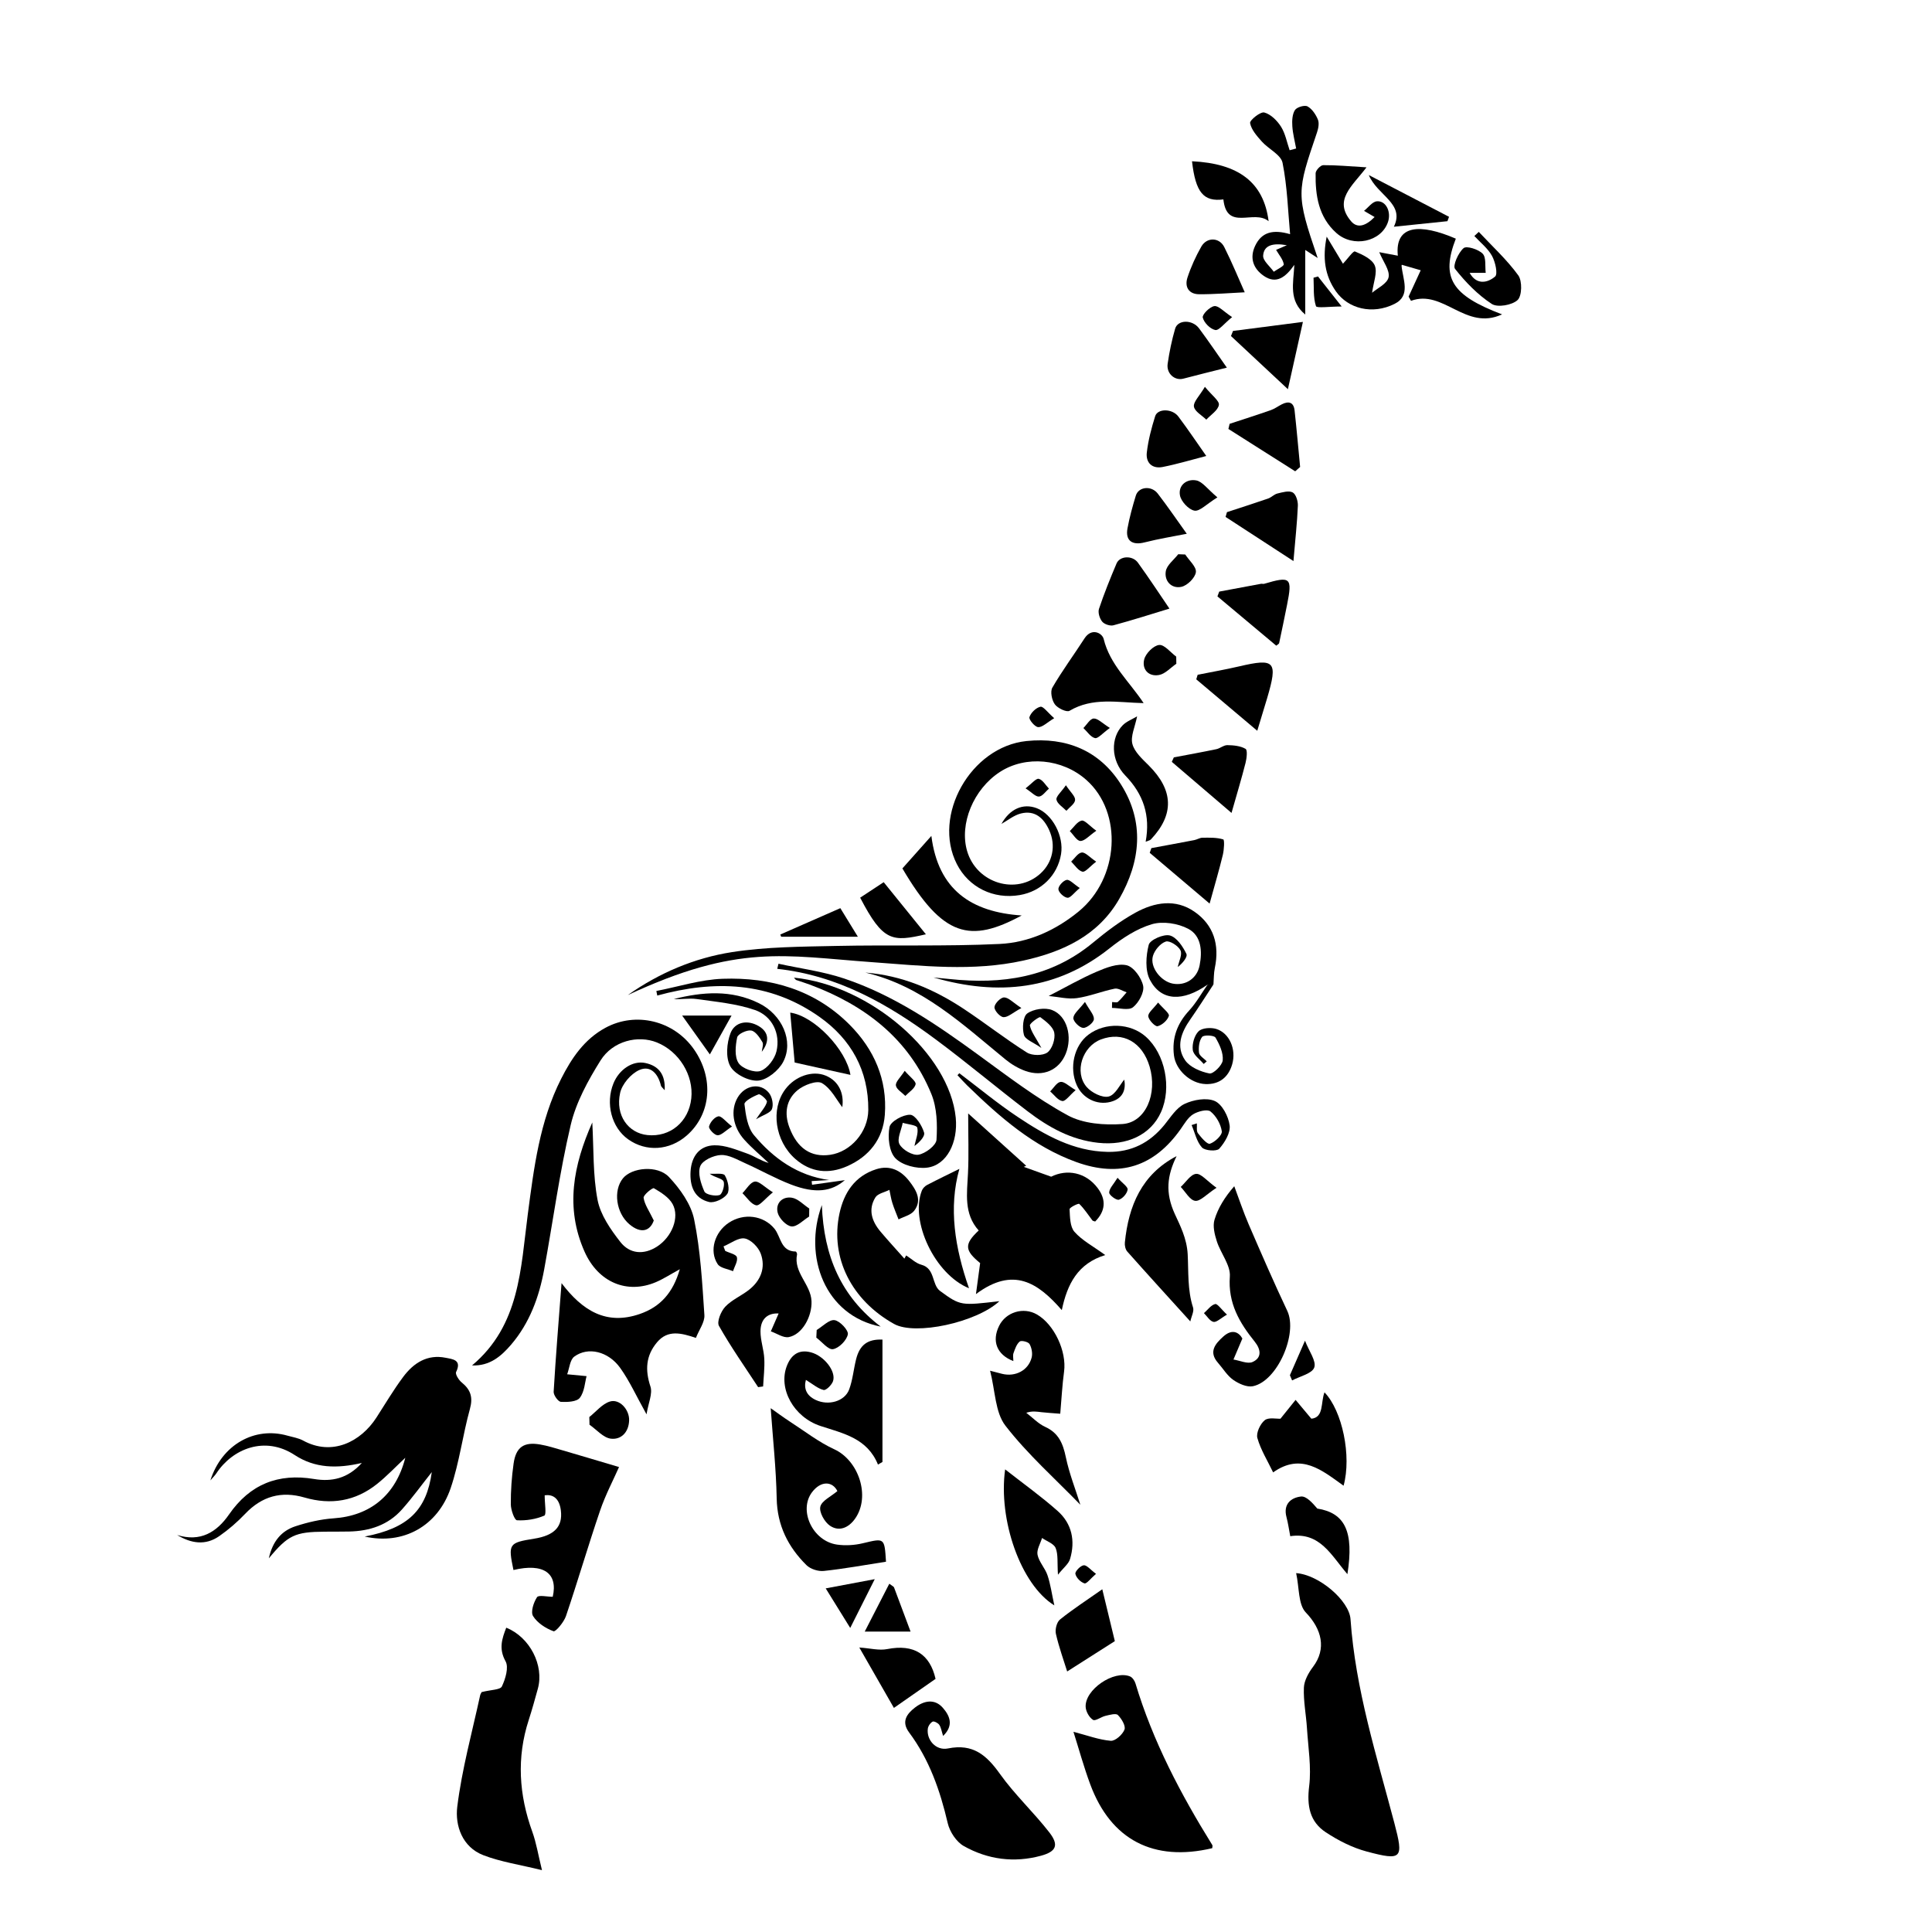 <?xml version="1.0" encoding="utf-8"?>
<!-- Generator: Adobe Illustrator 16.0.0, SVG Export Plug-In . SVG Version: 6.00 Build 0)  -->
<!DOCTYPE svg PUBLIC "-//W3C//DTD SVG 1.1//EN" "http://www.w3.org/Graphics/SVG/1.1/DTD/svg11.dtd">
<svg version="1.1" id="Layer_1" xmlns:x="http://ns.adobe.com/Extensibility/1.0/" xmlns:i="http://ns.adobe.com/AdobeIllustrator/10.0/" xmlns:graph="http://ns.adobe.com/Graphs/1.0/"
	 xmlns="http://www.w3.org/2000/svg" xmlns:xlink="http://www.w3.org/1999/xlink" xmlns:a="http://ns.adobe.com/AdobeSVGViewerExtensions/3.0/"
	 x="0px" y="0px" width="864px" height="864px" viewBox="0 0 864 864" enable-background="new 0 0 864 864" xml:space="preserve">
<path fill-rule="evenodd" clip-rule="evenodd" d="M163.092,687.148c19.452-3.714,27.657-11.797,30.007-28.818
	c-4.467,5.637-8.64,11.428-13.361,16.73c-6.192,6.958-14.432,9.652-23.574,9.843c-3.663,0.075-7.329,0.04-10.993,0.067
	c-13.227,0.1-16.354,1.538-24.95,11.919c1.65-7.536,5.585-12.277,11.918-14.34c5.502-1.793,11.316-3.149,17.071-3.546
	c16.405-1.132,27.765-10.377,32.041-27.075c-4.289,4.009-8.209,8.174-12.633,11.708c-9.649,7.71-20.631,9.493-32.418,6.066
	c-10.398-3.021-19.072-0.578-26.555,7.279c-3.514,3.689-7.447,7.1-11.629,10.003c-6.155,4.272-12.537,3.271-18.795-0.526
	c10.354,3.245,17.68-1.211,23.215-9.2c9.362-13.511,21.958-18.511,38.024-15.841c7.805,1.298,15-0.125,21.352-7.182
	c-11.052,2.585-20.958,2.41-30.013-3.532c-13.382-8.781-27.863-2.771-35.044,8.185c-0.591,0.9-1.395,1.661-2.676,3.164
	c5.088-15.999,19.786-24.211,34.495-20.017c2.341,0.666,4.864,1.035,6.958,2.177c13.094,7.145,25.859,0.451,32.777-10.228
	c3.976-6.139,7.69-12.476,12.065-18.316c4.617-6.165,10.746-10.129,18.939-8.466c3.012,0.611,7.35,0.854,4.663,6.364
	c-0.469,0.962,1.183,3.601,2.5,4.67c3.984,3.236,5.127,6.604,3.672,11.857c-3.236,11.689-4.711,23.924-8.593,35.363
	C195.771,682.501,180.281,691.026,163.092,687.148z"/>
<path fill-rule="evenodd" clip-rule="evenodd" d="M264.876,501.968c0.671,11.948,0.232,23.521,2.352,34.604
	c1.286,6.723,5.824,13.238,10.194,18.838c4.167,5.341,10.473,5.926,16.459,2.032c6.586-4.285,10.148-13.038,6.922-18.967
	c-1.657-3.044-5.236-5.243-8.378-7.093c-0.583-0.344-4.779,3.024-4.598,4.287c0.44,3.041,2.487,5.85,4.551,10.133
	c-1.657,4.799-5.794,6.067-10.972,1.646c-5.888-5.029-7.268-15.002-2.833-20.484c3.922-4.849,15.454-6.078,20.622-0.573
	c4.955,5.276,9.833,12.086,11.229,18.938c2.851,14.001,3.626,28.463,4.583,42.78c0.212,3.182-2.358,6.549-3.796,10.209
	c-6.611-2.229-12.581-3.729-17.348,1.925c-5.046,5.984-5.434,12.393-2.979,19.829c1.04,3.149-0.922,7.29-1.753,12.426
	c-4.588-8.216-7.589-14.904-11.771-20.75c-5.335-7.456-14.408-9.591-20.537-5.066c-1.944,1.436-2.168,5.202-3.18,7.902
	c2.297,0.222,4.593,0.441,8.675,0.834c-0.729,2.661-0.899,6.91-3.008,9.683c-1.369,1.799-5.6,1.979-8.482,1.804
	c-1.218-0.075-3.319-2.992-3.229-4.512c0.93-15.747,2.228-31.473,3.526-48.571c9.365,12.376,20.079,18.955,34.997,13.799
	c9.186-3.175,14.863-9.491,17.887-20.012c-4.233,2.311-7.33,4.345-10.685,5.772c-12.862,5.471-25.76,0.158-31.9-13.615
	C252.64,540.057,256.424,520.999,264.876,501.968z"/>
<path fill-rule="evenodd" clip-rule="evenodd" d="M280.744,445.004c14-9.877,29.79-16.6,46.634-19.218
	c15.297-2.378,31.013-2.421,46.56-2.758c24.359-0.527,48.765,0.264,73.085-0.886c12.979-0.615,25.016-6.071,35.313-14.488
	c18.194-14.872,19.929-44.247,3.495-58.849c-10.769-9.569-27.145-11.078-38.695-3.564c-11.793,7.672-18.222,23.25-14.618,35.424
	c4.26,14.392,22.079,19.786,32.827,9.936c5.461-5.005,6.965-12.534,3.846-19.385c-2.47-5.423-6.394-8.968-12.607-7.431
	c-3.193,0.791-5.998,3.156-8.74,4.678c3.71-6.666,9.593-9.373,15.774-7.046c7.01,2.639,12.225,12.478,10.89,20.544
	c-1.568,9.48-8.831,16.676-18.488,18.319c-11.77,2.001-22.812-3.448-28.125-13.878c-11.076-21.744,6.224-52.445,31.176-55.009
	c17.758-1.825,32.604,4.235,42.193,19.348c10.672,16.818,8.86,34.489-0.729,51.245c-9.429,16.474-25.334,23.725-42.992,27.61
	c-22.493,4.95-45.044,2.314-67.71,0.677C350.746,427.449,330.056,421.989,280.744,445.004z"/>
<path fill-rule="evenodd" clip-rule="evenodd" d="M579.642,703.507c10.302,0.727,23.734,12.356,24.312,20.582
	c2.197,31.364,11.669,61.107,19.613,91.196c4.195,15.891,3.526,16.961-12.348,12.731c-6.44-1.716-12.737-4.928-18.335-8.618
	c-7.192-4.742-8.496-11.864-7.421-20.582c1.048-8.489-0.439-17.31-0.986-25.972c-0.383-6.049-1.615-12.104-1.373-18.11
	c0.128-3.18,2.081-6.651,4.097-9.322c6.076-8.059,3.947-16.816-3.241-24.313C580.523,717.515,581.089,710.098,579.642,703.507z"/>
<path fill-rule="evenodd" clip-rule="evenodd" d="M474.842,585.887c-10.583-12.151-21.596-19.687-38.392-7.159
	c0.843-6.241,1.323-9.793,1.873-13.867c-6.918-5.663-7.248-8.401-0.641-14.582c-6.726-7.462-5.234-16.517-4.794-25.542
	c0.408-8.372,0.086-16.78,0.086-26.798c8.821,7.952,17.384,15.673,25.948,23.394c-0.362,0.165-0.723,0.331-1.085,0.497
	c3.623,1.3,7.245,2.6,12.252,4.396c6.975-3.498,15.439-2.048,20.797,5.091c3.933,5.239,3.497,10.305-1.123,14.952
	c-0.569-0.215-1.038-0.242-1.227-0.485c-1.927-2.501-3.631-5.222-5.873-7.388c-0.393-0.379-4.382,1.605-4.341,2.372
	c0.183,3.463,0.161,7.811,2.183,10.105c3.405,3.866,8.301,6.417,13.773,10.396C481.951,565.046,477.282,574.255,474.842,585.887z"/>
<path fill-rule="evenodd" clip-rule="evenodd" d="M211.102,610.627c21.429-17.979,21.724-43.318,24.927-67.575
	c2.741-20.761,5.28-41.594,14.917-60.614c4.662-9.198,10.326-17.68,19.833-22.819c13.546-7.325,30.573-3.236,39.571,9.655
	c9.016,12.917,7.686,28.952-3.194,38.496c-7.733,6.783-18.197,7.466-26.273,1.714c-7.386-5.261-10.197-15.989-6.546-24.982
	c2.53-6.234,8.614-10.338,14.286-9.118c6.014,1.294,8.986,5.184,8.628,12.162c-0.876-1.047-1.543-1.49-1.679-2.061
	c-1.25-5.238-4.628-9.238-9.714-6.949c-3.723,1.676-7.654,6.269-8.531,10.219c-2.225,10.018,3.642,17.993,12.242,18.855
	c10.172,1.019,18.454-5.928,19.583-16.425c1.111-10.337-5.479-21.027-15.419-25.011c-8.438-3.382-19.697-0.693-25.183,8.089
	c-5.593,8.949-10.951,18.721-13.335,28.857c-5.008,21.282-7.901,43.059-11.859,64.596c-2.27,12.356-6.532,23.99-14.834,33.673
	C224.104,606.539,218.991,610.948,211.102,610.627z"/>
<path fill-rule="evenodd" clip-rule="evenodd" d="M242.375,836.341c-9.965-2.458-18.436-3.683-26.222-6.686
	c-9.462-3.649-12.699-13.267-11.66-21.673c2.071-16.743,6.611-33.182,10.209-49.73c0.241-1.108,1.137-2.075,0.853-1.578
	c3.999-1.02,8.16-0.948,8.892-2.498c1.593-3.373,3.146-8.517,1.642-11.236c-3.118-5.638-1.611-10.037,0.307-15.029
	c10.562,4.229,17.012,16.868,14.135,27.285c-1.291,4.677-2.579,9.359-4.076,13.971c-5.479,16.881-4.39,33.47,1.599,50.021
	C239.843,824.132,240.668,829.424,242.375,836.341z"/>
<path fill-rule="evenodd" clip-rule="evenodd" d="M542.106,826.523c-26.185,6.184-45.298-3.693-54.515-28.483
	c-2.92-7.851-5.129-15.968-7.539-23.57c6.256,1.628,11.405,3.584,16.68,4.021c2.007,0.166,5.285-2.778,6.143-5.013
	c0.628-1.637-1.302-4.881-2.966-6.52c-0.885-0.871-3.678-0.056-5.522,0.371c-1.968,0.455-4.529,2.462-5.584,1.802
	c-1.689-1.059-3.183-3.713-3.296-5.772c-0.427-7.729,12.579-16.593,19.817-13.663c1.08,0.438,2.096,1.92,2.457,3.123
	c7.765,25.862,20.207,49.485,34.369,72.301C542.357,825.451,542.136,826.05,542.106,826.523z"/>
<path fill-rule="evenodd" clip-rule="evenodd" d="M243.582,668.714c0,3.797,0.867,8.634-0.155,9.073
	c-3.746,1.61-8.15,2.311-12.235,2.084c-1.097-0.06-2.734-4.61-2.753-7.109c-0.044-6.067,0.388-12.188,1.236-18.2
	c1.046-7.427,4.591-9.842,11.898-8.577c3.343,0.579,6.615,1.616,9.883,2.568c8.276,2.409,16.531,4.889,25.378,7.514
	c-2.545,5.769-6.069,12.434-8.475,19.482c-5.335,15.634-9.954,31.512-15.256,47.158c-0.927,2.732-4.617,7.139-5.569,6.789
	c-3.489-1.28-7.223-3.702-9.143-6.771c-1.155-1.85,0.23-6.113,1.761-8.448c0.716-1.093,4.479-0.188,7.033-0.188
	c2.425-10.487-4.073-15.208-17.565-11.97c-2.435-11.709-2.11-12.199,9.298-14.021c8.982-1.436,12.746-5.335,11.917-12.498
	C250.273,670.748,247.854,668.09,243.582,668.714z"/>
<path fill-rule="evenodd" clip-rule="evenodd" d="M405.254,561.441c2.237,1.423,4.303,3.49,6.746,4.141
	c6.337,1.687,4.554,8.919,8.431,11.762c9.157,6.715,9.45,6.517,26.511,4.552c-10.273,9.532-37.633,15.454-47.086,10.192
	c-19.063-10.614-28.675-29.651-24.443-49.392c1.985-9.26,6.811-16.742,16.465-19.818c6.189-1.973,11.122,0.614,14.775,5.351
	c2.982,3.866,5.884,8.446,2.16,13.246c-1.495,1.927-4.602,2.602-6.975,3.846c-0.933-2.437-1.978-4.838-2.765-7.321
	c-0.606-1.909-0.889-3.921-1.315-5.888c-2.15,1.093-5.208,1.629-6.284,3.382c-3.384,5.508-1.531,10.784,2.383,15.399
	c3.443,4.062,7.051,7.983,10.586,11.967C404.714,562.387,404.984,561.914,405.254,561.441z"/>
<path fill-rule="evenodd" clip-rule="evenodd" d="M421.762,776.328c-0.681-2.108-0.893-3.762-1.725-4.992
	c-0.562-0.829-2.363-1.735-2.968-1.41c-1.011,0.541-1.987,1.977-2.142,3.146c-0.659,4.942,3.561,9.948,9.028,8.842
	c11.188-2.267,17.247,2.996,23.239,11.408c6.596,9.258,15.088,17.145,22.082,26.149c4.361,5.617,3.13,8.545-3.705,10.411
	c-12.023,3.282-23.841,1.725-34.562-4.324c-3.321-1.873-6.283-6.385-7.174-10.209c-3.403-14.611-8.241-28.463-17.276-40.59
	c-3.632-4.874-1.005-8.329,2.641-11.147c3.999-3.094,8.812-4.062,12.467,0.151C424.596,767.14,426.767,771.489,421.762,776.328z"/>
<path fill-rule="evenodd" clip-rule="evenodd" d="M396.221,698.405c-9.594,1.486-18.674,3.165-27.83,4.134
	c-2.511,0.265-5.982-0.858-7.753-2.614c-8.202-8.134-13.06-17.734-13.296-29.803c-0.262-13.434-1.73-26.845-2.681-40.375
	c2.117,1.486,5.44,3.968,8.912,6.222c6.431,4.177,12.603,8.971,19.507,12.15c10.984,5.058,16.302,21.082,9.342,31.002
	c-2.844,4.053-7.135,6.041-11.328,3.138c-2.393-1.655-4.822-6.029-4.24-8.466c0.636-2.663,4.725-4.502,7.628-6.97
	c-2.185-4.438-7.385-4.764-11.364,0.543c-6.085,8.115,0.306,21.826,11.198,23.385c3.757,0.537,7.846,0.284,11.546-0.6
	C395.593,687.826,395.541,687.61,396.221,698.405z"/>
<path fill-rule="evenodd" clip-rule="evenodd" d="M348.209,587.396c-4.514-0.258-8.089,2.077-8.112,7.991
	c-0.016,4.066,1.482,8.119,1.695,12.21c0.216,4.123-0.319,8.285-0.524,12.432c-0.743,0.102-1.487,0.204-2.23,0.307
	c-5.936-9.078-12.205-17.967-17.519-27.396c-1.034-1.832,0.869-6.492,2.801-8.549c2.92-3.109,7.211-4.881,10.638-7.577
	c5.283-4.156,7.539-9.915,5.245-16.192c-1.049-2.87-4.385-6.273-7.158-6.766c-2.862-0.509-6.301,2.224-9.487,3.537
	c0.253,0.674,0.508,1.347,0.761,2.021c1.837,0.912,4.871,1.504,5.221,2.813c0.482,1.804-1.065,4.148-1.743,6.262
	c-2.347-1.02-5.687-1.387-6.861-3.176c-3.892-5.925-1.334-14.292,4.958-18.474c6.782-4.507,15.544-3.301,20.423,2.619
	c2.957,3.588,2.739,10.187,9.542,10.236c0.211,0.001,0.667,0.875,0.589,1.257c-1.688,8.171,6.164,13.363,6.464,20.969
	c0.27,6.843-4.158,14.911-10.18,16.036c-2.427,0.452-5.327-1.637-8.012-2.568C345.745,593.039,346.771,590.689,348.209,587.396z"/>
<path fill-rule="evenodd" clip-rule="evenodd" d="M555.595,598.596c-1.757,4.137-2.872,6.764-3.988,9.391
	c2.884,0.454,6.295,2.1,8.537,1.106c4.326-1.918,3.677-5.735,0.959-9.108c-6.842-8.494-11.983-17.217-11.11-29.116
	c0.372-5.06-4.092-10.362-5.816-15.729c-0.985-3.066-1.916-6.795-1.045-9.674c1.582-5.222,4.528-10.031,8.834-14.978
	c2.148,5.72,4.069,11.537,6.49,17.139c5.588,12.933,11.201,25.863,17.221,38.598c4.794,10.144-4.417,31.504-15.395,33.703
	c-2.675,0.537-6.322-1.125-8.776-2.842c-2.711-1.897-4.537-5.044-6.795-7.605c-4.37-4.961-1.216-8.54,2.353-11.768
	C551.078,594.078,554.076,595.835,555.595,598.596z"/>
<path fill-rule="evenodd" clip-rule="evenodd" d="M474.145,632.229c-3.518-0.282-5.93-0.41-8.323-0.686
	c-2.081-0.239-4.143-0.646-6.876,0.257c2.809,2.146,5.348,4.881,8.482,6.313c6.024,2.753,7.945,7.465,9.212,13.529
	c1.521,7.288,4.307,14.311,6.496,21.291c-11.306-11.664-23.618-22.577-33.51-35.361c-4.611-5.959-4.531-15.548-6.857-24.578
	c2.461,0.639,3.916,1.032,5.38,1.394c5.922,1.461,11.716-1.52,13.209-7.272c0.483-1.863,0.014-4.375-0.949-6.06
	c-0.559-0.979-3.659-1.731-4.391-1.121c-1.408,1.177-2.104,3.338-2.781,5.205c-0.36,0.996-0.063,2.229-0.063,3.544
	c-7.444-2.886-9.728-8.96-6.349-15.795c3.037-6.142,10.843-8.499,16.835-5.085c7.82,4.456,13.42,16.548,12.196,25.58
	C475.044,619.382,474.741,625.447,474.145,632.229z"/>
<path fill-rule="evenodd" clip-rule="evenodd" d="M502.781,482.806c0.7,3.894-0.081,8.384-6.161,9.964
	c-6.169,1.604-12.503-1.671-15.1-7.508c-3.46-7.779-1.172-17.699,5.198-22.525c7.473-5.663,18.793-5.273,25.702,0.886
	c8.631,7.694,11.675,22.81,6.79,33.715c-4.574,10.208-15.267,15.113-28.085,13.728c-12.165-1.314-22.238-6.977-31.602-14.121
	c-13.766-10.502-27.027-21.671-40.917-32c-21.248-15.799-43.917-28.747-71.022-31.675c0.186-0.761,0.371-1.522,0.557-2.284
	c9.783,2.14,19.849,3.434,29.293,6.59c22.209,7.423,41.354,20.508,60.133,34.2c12.98,9.464,25.86,19.319,39.885,26.987
	c6.911,3.778,16.42,4.486,24.564,3.909c10.372-0.734,15.689-13.531,12.111-25.647c-3.247-10.993-11.99-15.877-21.801-12.175
	c-8.237,3.108-12.058,14.548-6.402,21.215c2.181,2.569,7.012,5.004,9.861,4.312C498.771,489.652,500.823,485.099,502.781,482.806z"
	/>
<path fill-rule="evenodd" clip-rule="evenodd" d="M671.733,140.589c-16.359,7.549-26.183-11.405-40.73-6.057
	c-0.356-0.628-0.713-1.257-1.069-1.886c1.806-3.927,3.612-7.854,5.417-11.781c-2.442-0.708-5.447-1.578-8.455-2.448
	c0-0.001-0.131,0.241-0.11,0.47c0.553,6.006,4.233,13.319-3.105,16.996c-9.988,5.004-20.821,2.149-26.244-5.571
	c-5.001-7.123-6.053-14.996-4.139-24.48c2.898,4.819,5.276,8.771,7.283,12.109c2.118-2.232,4.563-5.819,5.368-5.482
	c3.353,1.404,7.671,3.392,8.858,6.299c1.268,3.104-0.593,7.484-1.198,12.167c2.235-1.952,6.775-4.042,7.373-6.944
	c0.639-3.105-2.437-6.975-4.177-11.207c2.338,0.442,5.424,1.026,8.313,1.573c-1.43-13.952,10.044-14.479,25.932-7.616
	C644.277,124.196,649.092,132.033,671.733,140.589z"/>
<path fill-rule="evenodd" clip-rule="evenodd" d="M376.675,495.139c-2.459-3.125-4.959-8.321-9.088-10.76
	c-2.316-1.367-8.153,0.846-10.943,3.186c-5.015,4.206-6.039,10.229-3.613,16.664c3.49,9.264,9.583,13.449,18.233,12.206
	c9.034-1.298,16.963-10.061,17.04-20.061c0.132-17.612-7.657-31.609-21.838-41.625c-22.379-15.807-47.019-16.54-72.535-9.533
	c-0.135-0.683-0.271-1.365-0.406-2.048c9.892-1.908,19.738-5.112,29.684-5.458c21.392-0.745,41.181,4.914,56.744,20.555
	c10.938,10.993,16.915,24.517,15.747,40.282c-0.804,10.875-7.069,18.68-16.89,23.003c-8.129,3.58-16.186,2.88-23.204-3.328
	c-9.033-7.99-11.078-22.16-4.442-31.063c4.415-5.925,12.203-8.569,18.084-6.14C375.153,483.458,377.55,489.04,376.675,495.139z"/>
<path fill-rule="evenodd" clip-rule="evenodd" d="M392.63,654.963c-4.792-11.8-15.523-13.92-25.658-17.241
	c-12.059-3.952-19.033-16.728-15.083-26.889c1.944-5,5.365-7.514,10.828-6.041c5.819,1.568,11.252,8.438,9.828,12.834
	c-0.551,1.702-3.13,4.238-4.211,3.981c-2.616-0.622-4.894-2.664-7.934-4.514c-0.987,3.666,0.062,6.924,4.368,8.963
	c5.709,2.704,13.003,0.658,14.99-4.71c1.586-4.283,1.967-8.999,3.09-13.472c1.635-6.512,5.206-9.062,11.792-8.804
	c0,18.251,0,36.488,0,54.724C393.97,654.185,393.3,654.574,392.63,654.963z"/>
<path fill-rule="evenodd" clip-rule="evenodd" d="M589.266,115.377c-1.947-1.26-3.417-2.211-5.549-3.591c0,10.083,0,19.481,0,28.88
	c-7.505-6.218-5.317-13.838-4.873-22.234c-3.865,5.494-8.052,8.83-13.681,4.937c-4.663-3.225-6.456-7.948-3.842-13.464
	c2.889-6.095,7.933-7.436,15.622-5.177c-0.963-10.334-1.246-21.308-3.378-31.908c-0.731-3.635-6.28-6.169-9.271-9.523
	c-2.19-2.456-4.693-5.264-5.248-8.251c-0.236-1.27,4.615-5.185,6.33-4.737c2.899,0.756,5.776,3.625,7.496,6.344
	c1.954,3.09,2.627,6.99,3.857,10.538c0.97-0.259,1.941-0.518,2.911-0.777c-0.602-3.324-1.497-6.63-1.709-9.979
	c-0.154-2.421-0.044-5.311,1.17-7.209c0.842-1.315,4.344-2.348,5.626-1.639c2.052,1.133,3.712,3.625,4.649,5.908
	c0.654,1.595,0.204,3.926-0.399,5.71C579.958,85.86,579.429,86.583,589.266,115.377z M570.672,111.741
	c0.126-0.054,1.641-0.706,4.824-2.075c-6.506-1.144-10.309,0.122-10.61,4.654c-0.152,2.286,3.061,4.796,4.752,7.205
	c1.582-1.133,4.605-2.502,4.466-3.354C573.743,115.972,571.986,114.001,570.672,111.741z"/>
<path fill-rule="evenodd" clip-rule="evenodd" d="M540.022,440.335c-11.002,7.707-20.708,7.451-25.737-2.084
	c-2.255-4.276-1.834-10.77-0.566-15.73c0.566-2.217,6.664-4.895,9.425-4.178c3.063,0.795,5.825,4.918,7.411,8.219
	c0.688,1.428-1.901,4.43-3.86,5.905c0.505-2.541,2.13-5.642,1.215-7.473c-1.019-2.036-4.85-4.47-6.557-3.924
	c-2.419,0.775-4.995,3.833-5.754,6.426c-1.477,5.042,3.591,11.421,8.91,12.394c5.662,1.035,10.785-2.242,11.957-8.13
	c1.255-6.311,0.823-13.264-5.062-16.383c-4.614-2.446-11.398-3.506-16.296-2.058c-6.773,2.003-13.224,6.255-18.863,10.739
	c-23.368,18.576-49.681,21.507-78.769,13.072c2.408,0.232,4.818,0.445,7.224,0.701c23.361,2.494,45.219-0.64,64.071-16.249
	c5.983-4.955,12.282-9.744,19.064-13.466c8.421-4.621,17.824-6.306,26.349-0.385c8.63,5.994,11.251,14.829,9.094,25.131
	c-0.503,2.4-0.426,4.922-0.615,7.388C541.783,440.277,540.902,440.307,540.022,440.335z"/>
<path fill-rule="evenodd" clip-rule="evenodd" d="M526.183,517.017c-4.272,8.749-5.156,16.342-0.8,25.884
	c2.272,4.979,5.368,10.816,5.756,17.999c0.403,7.476-0.146,16.042,2.391,23.788c0.56,1.708-0.734,4.025-1.217,6.255
	c-9.729-10.74-19.028-20.931-28.189-31.244c-0.839-0.945-1.216-2.724-1.083-4.042C504.703,539.186,510.601,525.163,526.183,517.017z
	"/>
<path fill-rule="evenodd" clip-rule="evenodd" d="M572.631,634.452c2.305-2.867,4.534-5.64,6.764-8.412
	c2.055,2.452,4.108,4.904,7.049,8.413c5.722-0.551,4.112-7.31,5.88-11.781c7.966,8.226,12.189,28.488,8.53,41.745
	c-9.552-6.795-18.887-14.931-31.502-5.954c-2.531-5.272-5.563-10.101-7.044-15.365c-0.639-2.271,1.24-6.287,3.261-7.951
	C567.284,633.733,570.845,634.56,572.631,634.452z"/>
<path fill-rule="evenodd" clip-rule="evenodd" d="M355.051,437.207c34.299,3.401,69.581,34.232,72.36,62.614
	c1.077,10.981-3.932,21.272-12.846,22.362c-4.627,0.565-11.114-1.067-14.142-4.222c-2.838-2.956-3.499-9.476-2.628-13.942
	c0.49-2.513,6.076-5.613,9.251-5.49c2.284,0.088,5.282,4.802,6.209,7.966c0.532,1.815-2.431,4.656-4.309,5.993
	c0.537-2.757,1.855-5.698,1.266-8.188c-0.278-1.172-4.223-1.475-6.507-2.171c-0.62,3.237-2.667,7.214-1.477,9.515
	c1.31,2.531,5.873,5.186,8.516,4.749c3.112-0.516,7.903-4.149,8.064-6.68c0.431-6.788,0.229-14.302-2.297-20.472
	c-10.152-24.796-29.754-39.724-54.28-48.882c-2.046-0.764-4.143-1.392-6.207-2.11C355.83,438.183,355.702,437.917,355.051,437.207z"
	/>
<path fill-rule="evenodd" clip-rule="evenodd" d="M429.008,479.948c8.687,6.553,17.091,13.529,26.13,19.554
	c12.178,8.115,24.868,15.346,40.225,15.627c10.546,0.193,18.789-4.013,25.37-12.084c2.759-3.384,5.334-7.634,8.998-9.368
	c3.974-1.881,9.837-2.923,13.536-1.292c3.3,1.455,6.109,6.881,6.634,10.882c0.434,3.317-2.164,7.656-4.648,10.448
	c-1.123,1.261-6.382,0.915-7.734-0.562c-2.366-2.585-3.168-6.604-4.625-10.023c0.781-0.253,1.562-0.506,2.342-0.759
	c0.124,1.495-0.281,3.391,0.483,4.402c1.476,1.955,4.166,5.103,5.354,4.713c2.269-0.745,5.562-3.867,5.322-5.563
	c-0.456-3.218-2.519-6.867-5.065-8.876c-1.444-1.139-5.6-0.065-7.761,1.266c-2.332,1.436-3.894,4.244-5.563,6.613
	c-11.886,16.853-27.276,21.759-46.694,14.747c-19.31-6.974-34.258-20.19-48.671-34.149c-1.548-1.501-2.974-3.126-4.457-4.694
	C428.458,480.535,428.733,480.241,429.008,479.948z"/>
<path fill-rule="evenodd" clip-rule="evenodd" d="M473.124,704.212c-0.358-5.45,0.145-9.035-1.039-11.929
	c-0.815-1.992-3.969-3.027-6.077-4.49c-0.75,2.525-2.486,5.253-2.017,7.524c0.665,3.211,3.371,5.947,4.452,9.14
	c1.33,3.926,1.886,8.113,3.059,13.483c-15.047-9.296-25.137-38.279-21.999-60.825c8.12,6.374,16.164,12.102,23.503,18.624
	c6.357,5.65,7.957,13.336,5.527,21.45C477.867,699.412,475.561,701.144,473.124,704.212z"/>
<path fill-rule="evenodd" clip-rule="evenodd" d="M511.441,314.44c-11.729-0.27-22.755-2.727-33.158,3.439
	c-1.271,0.754-5.295-1.153-6.555-2.9c-1.352-1.874-2.133-5.704-1.1-7.486c4.379-7.56,9.617-14.616,14.356-21.977
	c3.209-4.984,7.947-2.386,8.583,0.232C496.354,297.214,505.03,304.758,511.441,314.44z"/>
<path fill-rule="evenodd" clip-rule="evenodd" d="M387.003,434.949c16.293,1.256,30.686,7.428,43.987,16.229
	c9.546,6.316,18.58,13.421,28.253,19.521c2.289,1.443,7.121,1.476,9.166-0.034c2.15-1.588,3.592-6.039,3.063-8.804
	c-0.514-2.688-3.718-5.091-6.228-6.966c-0.458-0.342-4.872,2.792-4.674,3.737c0.587,2.797,2.568,5.303,5.155,10.024
	c-3.513-2.479-7.241-3.732-7.82-5.849c-0.817-2.986-0.443-8.196,1.484-9.581c2.751-1.974,7.906-2.745,11.083-1.534
	c6.803,2.594,9.205,12.017,6.118,19.569c-2.984,7.298-10.145,10.518-18.091,7.652c-3.142-1.134-6.201-2.953-8.795-5.076
	C430.523,458.135,412.347,440.874,387.003,434.949z"/>
<path fill-rule="evenodd" clip-rule="evenodd" d="M456.904,409.402c-22.968,12.417-35.235,9.795-53.349-21.039
	c4.031-4.523,8.146-9.139,12.959-14.538C419.557,397.93,434.346,407.903,456.904,409.402z"/>
<path fill-rule="evenodd" clip-rule="evenodd" d="M338.099,500.547c2.523-3.799,4.33-5.635,4.877-7.79
	c0.21-0.829-2.924-3.665-3.711-3.373c-2.445,0.909-6.492,3.115-6.341,4.397c0.561,4.767,1.341,10.377,4.233,13.839
	c8.701,10.411,19.491,18.136,33.621,20.096c-2.604,0.158-5.208,0.317-7.812,0.476c0.062,0.547,0.125,1.093,0.187,1.64
	c5.144-0.724,10.289-1.446,14.663-2.062c-5.926,5.116-13.13,6.15-24.071,1.956c-7.01-2.688-13.603-6.451-20.476-9.523
	c-3.522-1.574-7.297-3.83-10.869-3.68c-3.29,0.139-8.222,2.394-9.235,4.973c-1.233,3.138,0.286,7.851,1.834,11.343
	c0.614,1.387,4.777,2.222,6.786,1.592c1.229-0.387,2.47-4.471,1.789-6.085c-0.596-1.411-3.87-1.692-6.21-3.456
	c2.36,0.189,6.091-0.434,6.79,0.743c1.368,2.304,2.319,6.475,1.094,8.282c-1.472,2.17-5.765,4.209-8.179,3.618
	c-6.661-1.628-8.645-7.25-8.25-13.681c0.414-6.728,3.988-11.544,10.687-11.671c4.836-0.092,9.824,1.99,14.545,3.663
	c3.277,1.161,6.217,3.273,9.686,4.234c-3.637-3.438-7.511-6.66-10.854-10.363c-5.25-5.813-6.252-13.38-2.997-18.904
	c3.28-5.566,10.187-6.799,14.009-2.035c1.397,1.741,2.104,5.209,1.327,7.179C344.515,497.745,341.367,498.572,338.099,500.547z"/>
<path fill-rule="evenodd" clip-rule="evenodd" d="M614.729,97.058c-1.859-1.085-3.296-1.923-4.731-2.761
	c1.896-1.499,3.689-4.074,5.711-4.267c4.098-0.391,6.557,4.709,4.993,9.284c-3.029,8.86-15.594,11.584-23.08,4.873
	c-7.976-7.15-9.43-16.755-9.273-26.724c0.02-1.278,2.202-3.592,3.398-3.601c5.888-0.049,11.78,0.518,19.361,0.968
	c-6.441,8.485-14.918,14.682-6.896,24.118C606.974,102.198,610.685,101.176,614.729,97.058z"/>
<path fill-rule="evenodd" clip-rule="evenodd" d="M433.343,576.114c-15.284-6.214-26.453-30.011-21.082-43.677
	c0.392-0.998,1.362-2.001,2.324-2.504c4.802-2.511,9.69-4.855,14.459-7.214C424.134,540.157,427.032,558.062,433.343,576.114z"/>
<path fill-rule="evenodd" clip-rule="evenodd" d="M492.95,710.731c2.335,9.651,4.083,16.88,5.611,23.193
	c-7.434,4.73-14.302,9.103-21.315,13.565c-1.531-4.932-3.661-10.788-5.04-16.816c-0.448-1.954,0.366-5.234,1.816-6.404
	C479.686,719.699,485.835,715.73,492.95,710.731z"/>
<path fill-rule="evenodd" clip-rule="evenodd" d="M562.253,326.805c-9.806-8.271-18.542-15.64-27.279-23.009
	c0.208-0.679,0.417-1.358,0.625-2.037c6.188-1.241,12.415-2.318,18.557-3.753c16.054-3.75,17.384-2.297,12.521,14.2
	C565.38,316.601,564.021,320.976,562.253,326.805z"/>
<path fill-rule="evenodd" clip-rule="evenodd" d="M522.979,272.171c-7.814,2.375-16.373,5.126-25.043,7.464
	c-1.487,0.401-4.066-0.459-5.034-1.642c-1.151-1.407-1.974-4.082-1.433-5.704c2.298-6.877,5.029-13.62,7.857-20.305
	c1.45-3.425,7.117-3.728,9.556-0.354C514.038,258.763,518.861,266.133,522.979,272.171z"/>
<path fill-rule="evenodd" clip-rule="evenodd" d="M540.944,404.088c-9.135-7.742-17.958-15.22-26.782-22.699
	c0.245-0.7,0.49-1.4,0.736-2.102c6.403-1.19,12.812-2.357,19.207-3.591c1.251-0.241,2.45-1.059,3.677-1.065
	c3.121-0.02,6.37-0.139,9.265,0.76c0.62,0.192,0.364,4.616-0.192,6.921C545.215,389.101,543.224,395.804,540.944,404.088z"/>
<path fill-rule="evenodd" clip-rule="evenodd" d="M657.226,122.019c2.974,5.367,7.805,4.689,11.386,1.658
	c1.309-1.107,0.1-6.562-1.384-9.247c-1.869-3.382-5.196-5.959-7.894-8.884c0.662-0.615,1.322-1.23,1.983-1.845
	c5.987,6.403,12.544,12.393,17.659,19.431c1.826,2.513,1.683,9.182-0.297,11.043c-2.441,2.296-8.976,3.442-11.557,1.751
	c-6.266-4.106-11.754-9.757-16.419-15.681c-1.112-1.413,1.445-7.247,3.826-9.279c1.326-1.134,6.643,0.528,8.53,2.495
	c1.642,1.71,0.993,5.619,1.355,8.558C662.065,122.019,659.717,122.019,657.226,122.019z"/>
<path fill-rule="evenodd" clip-rule="evenodd" d="M550.739,363.543c-9.19-7.861-17.947-15.349-26.702-22.839
	c0.301-0.666,0.604-1.331,0.905-1.997c6.34-1.209,12.693-2.348,19.009-3.671c1.71-0.358,3.314-1.836,4.949-1.807
	c2.769,0.049,5.85,0.333,8.126,1.667c0.928,0.543,0.516,4.19-0.006,6.243C555.246,348.136,553.15,355.053,550.739,363.543z"/>
<path fill-rule="evenodd" clip-rule="evenodd" d="M578.436,250.908c-11.111-7.227-20.732-13.484-30.354-19.741
	c0.207-0.712,0.414-1.425,0.621-2.138c6.137-2.012,12.295-3.965,18.396-6.078c1.479-0.512,2.693-1.9,4.181-2.257
	c2.243-0.539,5.081-1.395,6.798-0.483c1.458,0.774,2.416,3.89,2.332,5.918C580.104,233.611,579.271,241.072,578.436,250.908z"/>
<path fill-rule="evenodd" clip-rule="evenodd" d="M570.741,288.745c-8.774-7.352-17.537-14.694-26.3-22.036
	c0.266-0.713,0.531-1.427,0.798-2.14c6.218-1.165,12.435-2.336,18.656-3.483c0.471-0.086,1.009,0.124,1.455-0.009
	c11.871-3.527,12.674-2.794,10.217,9.458c-1.142,5.697-2.31,11.39-3.526,17.071C571.963,287.968,571.36,288.22,570.741,288.745z"/>
<path fill-rule="evenodd" clip-rule="evenodd" d="M418.386,750.8c-6.145,4.283-11.824,8.243-18.627,12.985
	c-4.762-8.312-9.953-17.375-15.475-27.016c4.851,0.336,8.832,1.431,12.456,0.716C408.793,735.106,415.881,739.817,418.386,750.8z"/>
<path fill-rule="evenodd" clip-rule="evenodd" d="M579.215,210.765c-9.956-6.312-19.914-12.624-29.87-18.936
	c0.184-0.765,0.367-1.529,0.551-2.293c6.134-2.021,12.29-3.975,18.386-6.105c1.736-0.607,3.278-1.759,4.936-2.609
	c3.075-1.577,5.32-0.959,5.727,2.724c0.929,8.417,1.663,16.856,2.477,25.287C580.686,209.476,579.95,210.121,579.215,210.765z"/>
<path fill-rule="evenodd" clip-rule="evenodd" d="M567.332,98.932c-6.574-5.494-18.673,4.668-20.231-9.751
	c-8.857,1.126-12.435-3.091-14.028-17.064C553.782,73.104,565.118,81.446,567.332,98.932z"/>
<path fill-rule="evenodd" clip-rule="evenodd" d="M582.665,143.958c-2.364,10.602-4.385,19.661-6.712,30.095
	c-8.555-7.991-17.004-15.886-25.455-23.781c0.305-0.758,0.609-1.516,0.915-2.274C561.914,146.641,572.414,145.284,582.665,143.958z"
	/>
<path fill-rule="evenodd" clip-rule="evenodd" d="M512.344,376.425c2.156-11.757-0.973-21.209-9.103-29.605
	c-6.562-6.778-6.617-16.983-1.139-22.502c1.695-1.708,4.186-2.624,6.421-3.968c-0.939,4.735-3.017,8.943-2.112,12.363
	c0.955,3.616,4.477,6.754,7.351,9.628c11.048,11.043,11.448,21.938,0.902,33.077C514.252,375.854,513.48,375.948,512.344,376.425z"
	/>
<path fill-rule="evenodd" clip-rule="evenodd" d="M602.569,703.97c-7.249-8.418-12.25-18.978-25.562-16.977
	c-0.558-2.882-0.946-5.761-1.689-8.547c-1.533-5.757,1.987-8.684,6.493-9.194c2.389-0.269,5.165,2.893,7.291,5.383
	C601.362,676.583,605.6,684.744,602.569,703.97z"/>
<path fill-rule="evenodd" clip-rule="evenodd" d="M340.673,470.373c0.132-1.48,0.888-3.338,0.267-4.361
	c-1.252-2.064-3.054-4.818-4.999-5.155c-1.965-0.341-5.966,1.565-6.28,3.072c-0.778,3.723-1.239,8.618,0.61,11.45
	c1.61,2.466,7.174,4.503,9.864,3.549c3.107-1.102,6.315-5.372,7.12-8.819c1.825-7.808-1.914-15.756-9.634-18.421
	c-8.3-2.867-17.358-3.66-26.148-4.924c-3.292-0.474-6.76,0.274-10.144,0.011c12.882-3.23,25.726-4.244,38.127,1.9
	c10.271,5.089,15.615,16.879,10.811,26.164c-2.011,3.885-7.184,8.093-11.224,8.423c-4.123,0.339-10.49-2.868-12.451-6.415
	c-2.133-3.857-1.633-10.407,0.11-14.843c1.969-5.012,7.541-6.043,12.49-3.186C344.099,461.651,344.073,465.913,340.673,470.373z"/>
<path fill-rule="evenodd" clip-rule="evenodd" d="M468.98,445.406c7.75-3.982,14.37-7.82,21.353-10.812
	c4.24-1.818,9.386-3.862,13.477-2.936c3.14,0.71,6.658,5.611,7.403,9.192c0.601,2.878-1.938,7.528-4.521,9.589
	c-1.968,1.57-6.191,0.312-9.411,0.312c0.019-0.874,0.036-1.749,0.054-2.624c0.882,0,2.079,0.366,2.585-0.07
	c1.453-1.254,2.627-2.833,3.911-4.284c-1.8-0.591-3.759-1.96-5.373-1.632c-5.687,1.155-11.179,3.43-16.893,4.226
	C477.522,446.93,473.242,445.793,468.98,445.406z"/>
<path fill-rule="evenodd" clip-rule="evenodd" d="M539.448,203.918c-6.383,1.644-12.86,3.605-19.466,4.915
	c-4.719,0.936-7.646-1.887-7.123-6.463c0.628-5.488,2.079-10.938,3.73-16.231c1.104-3.538,7.664-3.486,10.385,0.146
	C531.468,192.282,535.648,198.515,539.448,203.918z"/>
<path fill-rule="evenodd" clip-rule="evenodd" d="M556.649,130.715c-6.472,0.307-13.442,0.911-20.409,0.87
	c-4.618-0.026-6.562-3.302-5.201-7.452c1.57-4.782,3.697-9.459,6.187-13.84c2.457-4.324,8.059-4.213,10.276,0.203
	C550.971,117.402,553.902,124.577,556.649,130.715z"/>
<path fill-rule="evenodd" clip-rule="evenodd" d="M548.649,164.41c-6.319,1.594-12.901,3.198-19.448,4.928
	c-3.829,1.012-7.658-2.267-7.018-6.674c0.766-5.277,1.855-10.547,3.341-15.664c1.185-4.084,7.716-4.179,10.713-0.141
	C540.606,152.748,544.719,158.827,548.649,164.41z"/>
<path fill-rule="evenodd" clip-rule="evenodd" d="M530.731,238.706c-6.055,1.211-12.562,2.245-18.92,3.866
	c-5.444,1.388-8.598-0.763-7.6-6.234c0.906-4.965,2.264-9.869,3.74-14.703c1.22-3.991,6.955-4.606,9.802-0.905
	C522.354,226.711,526.608,232.958,530.731,238.706z"/>
<path fill-rule="evenodd" clip-rule="evenodd" d="M380.323,480.694c-7.856-1.74-16.416-3.637-24.946-5.527
	c-0.568-6.408-1.285-14.475-1.98-22.319C364.196,454.347,378.53,469.532,380.323,480.694z"/>
<path fill-rule="evenodd" clip-rule="evenodd" d="M384.672,401.446c3.784-2.491,7.188-4.733,10.521-6.929
	c6.493,8.021,12.701,15.689,18.868,23.307C399.055,421.272,394.94,421.221,384.672,401.446z"/>
<path fill-rule="evenodd" clip-rule="evenodd" d="M540.022,440.335c0.88-0.028,1.761-0.058,2.64-0.085
	c-3.444,5.224-6.775,10.527-10.364,15.651c-4.05,5.782-6.525,12.185-2.275,18.294c2.148,3.089,6.915,5.088,10.837,5.864
	c1.655,0.327,5.741-3.623,5.951-5.886c0.307-3.316-1.437-7.126-3.243-10.168c-0.611-1.03-5.202-1.267-5.972-0.289
	c-1.348,1.711-1.669,4.701-1.401,7.039c0.161,1.408,2.245,2.597,3.466,3.883c-0.453,0.393-0.905,0.786-1.357,1.179
	c-1.726-2.073-4.59-4-4.884-6.26c-0.354-2.724,0.706-6.518,2.601-8.367c1.562-1.523,5.51-1.781,7.912-1.033
	c5.902,1.838,9.043,9.171,7.095,15.839c-1.69,5.782-5.769,9.039-11.941,8.802c-6.793-0.261-13.277-6.31-14.089-12.802
	c-0.971-7.767,1.427-14.262,6.771-20.053C534.961,448.481,537.3,444.23,540.022,440.335z"/>
<path fill-rule="evenodd" clip-rule="evenodd" d="M367.537,538.911c0.875,22.85,8.572,40.851,26.317,54.353
	C368.996,588.406,359.064,561.978,367.537,538.911z"/>
<path fill-rule="evenodd" clip-rule="evenodd" d="M647.296,98.919c-7.727,0.799-15.45,1.599-23.954,2.479
	c5.067-10.372-7.43-13.984-11.199-23.107c12.749,6.634,24.312,12.651,35.876,18.668C647.776,97.613,647.536,98.266,647.296,98.919z"
	/>
<path fill-rule="evenodd" clip-rule="evenodd" d="M375.802,406.132c2.561,4.174,4.934,8.043,7.837,12.774
	c-12.02,0-23.154,0-34.288,0c-0.135-0.328-0.27-0.656-0.405-0.983C357.829,414.023,366.711,410.124,375.802,406.132z"/>
<path fill-rule="evenodd" clip-rule="evenodd" d="M397.703,708.25c1.407,1.068,1.972,1.271,2.111,1.637
	c2.39,6.292,4.728,12.604,7.396,19.766c-6.823,0-13.022,0-20.5,0C390.746,721.793,394.17,715.126,397.703,708.25z"/>
<path fill-rule="evenodd" clip-rule="evenodd" d="M263.543,633.712c3.022-2.395,5.714-5.822,9.15-6.921
	c4.321-1.38,8.812,3.547,8.655,8.422c-0.167,5.233-3.519,8.729-8.172,8.167c-3.382-0.41-6.375-4.039-9.541-6.233
	C263.604,636.002,263.574,634.855,263.543,633.712z"/>
<path fill-rule="evenodd" clip-rule="evenodd" d="M380.225,728.026c-4.142-6.685-7.169-11.568-10.965-17.694
	c7.26-1.366,13.62-2.562,21.928-4.125C387.114,714.313,384.046,720.421,380.225,728.026z"/>
<path fill-rule="evenodd" clip-rule="evenodd" d="M327.159,454.154c-3.625,6.49-6.691,11.982-9.707,17.38
	c-3.729-5.227-7.738-10.845-12.401-17.38C312.743,454.154,320.079,454.154,327.159,454.154z"/>
<path fill-rule="evenodd" clip-rule="evenodd" d="M544.426,222.433c-4.905,3.023-7.924,6.356-10.264,5.933
	c-2.591-0.468-5.981-4.11-6.481-6.835c-0.836-4.557,3.075-7.498,7.299-6.685C537.744,215.378,539.973,218.698,544.426,222.433z"/>
<path fill-rule="evenodd" clip-rule="evenodd" d="M526.06,296.841c-2.568,1.75-4.954,4.521-7.747,5.023
	c-4.759,0.856-7.725-2.649-6.611-7c0.687-2.685,4.161-6.178,6.676-6.432c2.346-0.237,5.074,3.327,7.635,5.218
	C526.027,294.714,526.044,295.777,526.06,296.841z"/>
<path fill-rule="evenodd" clip-rule="evenodd" d="M530.046,247.973c1.731,2.658,5.071,5.528,4.755,7.914
	c-0.334,2.529-3.851,5.996-6.502,6.551c-4.404,0.923-7.673-2.598-6.952-6.962c0.457-2.771,3.617-5.098,5.566-7.624
	C527.957,247.893,529.002,247.933,530.046,247.973z"/>
<path fill-rule="evenodd" clip-rule="evenodd" d="M361.853,544.047c-2.64,1.609-5.421,4.654-7.881,4.413
	c-2.328-0.228-5.544-3.594-6.183-6.13c-1.055-4.191,2.021-7.359,6.294-6.712c2.785,0.422,5.223,3.141,7.816,4.83
	C361.884,541.648,361.869,542.848,361.853,544.047z"/>
<path fill-rule="evenodd" clip-rule="evenodd" d="M365.231,594.775c2.68-1.609,5.574-4.735,7.982-4.397
	c2.394,0.335,6.301,4.542,5.948,6.351c-0.522,2.684-3.976,6.182-6.633,6.625c-2.142,0.358-4.954-3.292-7.468-5.164
	C365.117,597.052,365.174,595.913,365.231,594.775z"/>
<path fill-rule="evenodd" clip-rule="evenodd" d="M544.018,531.183c-4.528,2.953-7.275,6.147-9.537,5.836
	c-2.39-0.33-4.316-4.003-6.445-6.215c2.266-2.088,4.386-5.591,6.841-5.845C537.097,524.729,539.684,528.049,544.018,531.183z"/>
<path fill-rule="evenodd" clip-rule="evenodd" d="M538.835,172.987c3.165,3.877,6.548,6.279,6.257,8.088
	c-0.395,2.438-3.617,4.419-5.627,6.595c-1.968-1.931-5.201-3.667-5.537-5.848C533.61,179.751,536.327,177.216,538.835,172.987z"/>
<path fill-rule="evenodd" clip-rule="evenodd" d="M576.849,615.01c2.008-4.594,4.015-9.188,6.751-15.447
	c1.831,4.756,5.158,9.145,4.145,11.985c-0.983,2.756-6.423,3.921-9.905,5.786C577.509,616.56,577.179,615.784,576.849,615.01z"/>
<path fill-rule="evenodd" clip-rule="evenodd" d="M345.64,533.211c-3.618,2.949-5.933,6.135-7.487,5.799
	c-2.324-0.503-4.112-3.481-6.129-5.408c1.82-1.846,3.455-4.865,5.514-5.189C339.409,528.117,341.742,530.753,345.64,533.211z"/>
<path fill-rule="evenodd" clip-rule="evenodd" d="M589.413,123.631c3.022,3.835,6.043,7.67,10.584,13.431
	c-5.334,0-11.171,0.829-11.49-0.146c-1.287-3.938-0.873-8.433-1.087-12.722C588.084,124.007,588.748,123.819,589.413,123.631z"/>
<path fill-rule="evenodd" clip-rule="evenodd" d="M551.007,141.811c-3.591,2.9-5.912,6.092-7.536,5.77
	c-2.268-0.45-5.045-3.279-5.59-5.569c-0.318-1.343,3.1-4.812,5.162-5.116C544.917,136.619,547.232,139.329,551.007,141.811z"/>
<path fill-rule="evenodd" clip-rule="evenodd" d="M490.273,371.514c-3.231,2.224-5.179,4.589-7.103,4.571
	c-1.597-0.016-3.166-2.839-4.748-4.417c1.732-1.663,3.255-4.203,5.269-4.684C485.059,366.659,487.116,369.22,490.273,371.514z"/>
<path fill-rule="evenodd" clip-rule="evenodd" d="M485.202,448.072c2.036,3.688,4.17,5.839,3.989,7.772
	c-0.143,1.526-3.229,3.969-4.832,3.839c-1.669-0.135-4.445-2.946-4.354-4.442C480.125,453.282,482.581,451.466,485.202,448.072z"/>
<path fill-rule="evenodd" clip-rule="evenodd" d="M471.441,321.182c-3.248,1.949-5.263,4.094-7.163,3.996
	c-1.48-0.077-4.252-3.406-3.909-4.468c0.638-1.972,2.939-4.219,4.92-4.651C466.544,315.784,468.47,318.583,471.441,321.182z"/>
<path fill-rule="evenodd" clip-rule="evenodd" d="M496.341,325.543c-3.333,2.394-5.321,4.854-6.655,4.539
	c-1.972-0.466-3.479-2.901-5.184-4.499c1.525-1.519,2.992-4.175,4.592-4.258C490.939,321.23,492.902,323.405,496.341,325.543z"/>
<path fill-rule="evenodd" clip-rule="evenodd" d="M517.903,448.344c2.304,2.724,5.168,4.851,4.817,5.972
	c-0.618,1.971-3.01,4.124-5.041,4.612c-1.071,0.258-3.998-2.741-4.156-4.448C513.378,452.904,515.813,451.092,517.903,448.344z"/>
<path fill-rule="evenodd" clip-rule="evenodd" d="M456.771,450.794c-3.924,2.141-6.036,4.199-8.022,4.084
	c-1.531-0.088-4.116-2.982-4.021-4.489c0.104-1.634,2.782-4.352,4.314-4.336C451.031,446.073,452.997,448.325,456.771,450.794z"/>
<path fill-rule="evenodd" clip-rule="evenodd" d="M404.593,478.871c2.368,2.775,5.15,4.726,4.871,6.013
	c-0.427,1.978-2.96,3.499-4.6,5.213c-1.503-1.55-4.025-2.986-4.217-4.685C400.461,483.767,402.673,481.85,404.593,478.871z"/>
<path fill-rule="evenodd" clip-rule="evenodd" d="M490.215,385.336c-2.904,2.239-4.856,4.787-6.139,4.486
	c-1.928-0.453-3.387-2.902-5.045-4.501c1.568-1.453,3.026-3.881,4.736-4.074C485.343,381.069,487.189,383.293,490.215,385.336z"/>
<path fill-rule="evenodd" clip-rule="evenodd" d="M481.038,487.506c-2.743,2.367-4.583,5.093-5.969,4.879
	c-1.982-0.308-3.633-2.763-5.426-4.3c1.533-1.513,2.936-4.03,4.638-4.254C475.963,483.609,477.95,485.706,481.038,487.506z"/>
<path fill-rule="evenodd" clip-rule="evenodd" d="M476.68,351.167c2.079,3.14,4.243,4.967,4.11,6.609
	c-0.138,1.698-2.504,3.215-3.896,4.812c-1.576-1.637-4.049-3.088-4.438-4.971C472.164,356.206,474.549,354.239,476.68,351.167z"/>
<path fill-rule="evenodd" clip-rule="evenodd" d="M548.707,587.907c-2.853,1.637-4.661,3.519-6.031,3.241
	c-1.618-0.328-2.858-2.522-4.263-3.907c1.646-1.447,3.118-3.586,5.01-4.063C544.433,582.922,546.167,585.531,548.707,587.907z"/>
<path fill-rule="evenodd" clip-rule="evenodd" d="M499.774,526.706c2.193,2.444,4.68,4.058,4.507,5.301
	c-0.244,1.744-2.229,4.021-3.923,4.515c-1.134,0.33-4.356-2.077-4.327-3.201C496.078,531.453,497.986,529.632,499.774,526.706z"/>
<path fill-rule="evenodd" clip-rule="evenodd" d="M458.638,352.544c2.811-2.134,4.693-4.547,5.9-4.247
	c1.771,0.441,3.057,2.823,4.549,4.378c-1.475,1.267-2.88,3.425-4.444,3.547C463.123,356.342,461.439,354.374,458.638,352.544z"/>
<path fill-rule="evenodd" clip-rule="evenodd" d="M327.367,503.769c-3.038,1.966-4.805,3.996-6.489,3.929
	c-1.409-0.057-4.029-2.863-3.786-3.918c0.422-1.836,2.461-4.246,4.153-4.547C322.614,498.989,324.471,501.496,327.367,503.769z"/>
<path fill-rule="evenodd" clip-rule="evenodd" d="M482.874,397.127c-2.591,2.172-4.169,4.488-5.509,4.357
	c-1.556-0.15-3.965-2.39-4.042-3.827c-0.075-1.408,2.133-3.839,3.682-4.158C478.323,393.228,480.128,395.321,482.874,397.127z"/>
<path fill-rule="evenodd" clip-rule="evenodd" d="M490.144,703.828c-2.401,2.075-4.198,4.552-5.167,4.263
	c-1.715-0.515-3.714-2.55-4.059-4.259c-0.217-1.077,2.246-3.652,3.715-3.83C485.993,699.838,487.631,701.971,490.144,703.828z"/>
</svg>
